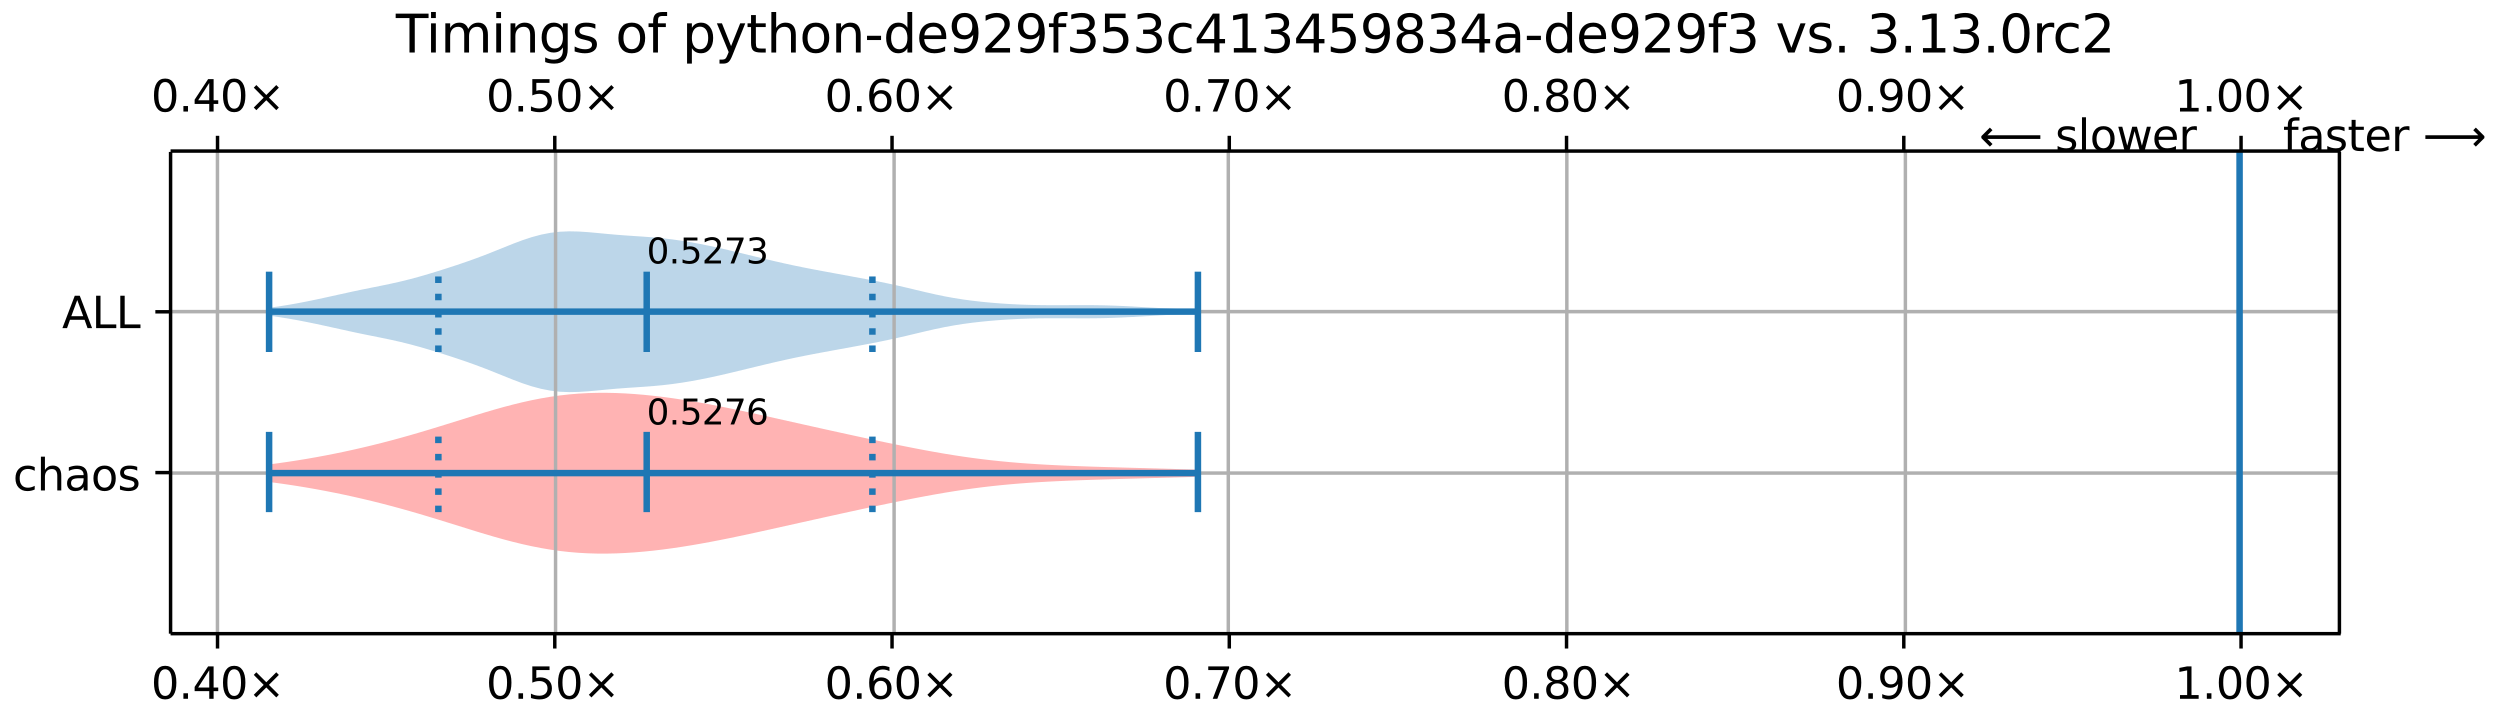 <?xml version="1.0" encoding="UTF-8"?>
<!DOCTYPE svg  PUBLIC '-//W3C//DTD SVG 1.1//EN'  'http://www.w3.org/Graphics/SVG/1.1/DTD/svg11.dtd'>
<svg width="576pt" height="166pt" version="1.1" viewBox="0 0 576 166" xmlns="http://www.w3.org/2000/svg" xmlns:xlink="http://www.w3.org/1999/xlink">
<defs>
<style type="text/css">*{stroke-linejoin: round; stroke-linecap: butt}</style>
</defs>
<path d="m0 166h576v-166h-576z" fill="#fff"/>
<path d="m39.3 146h500v-111h-500z" fill="#fff"/>
<path d="m62 107v4.05l2.16 0.286 2.16 0.309 2.16 0.332 2.16 0.355 2.16 0.378 2.16 0.401 2.16 0.424 2.16 0.447 2.16 0.471 2.16 0.494 2.16 0.517 2.16 0.54 2.16 0.563 2.16 0.585 2.16 0.607 2.16 0.626 2.16 0.644 2.16 0.658 2.16 0.669 6.49 2.02 2.16 0.655 2.16 0.634 2.16 0.606 2.16 0.57 2.16 0.527 2.16 0.478 2.16 0.424 2.16 0.366 2.16 0.305 2.16 0.243 2.16 0.181 2.16 0.12 2.16 0.061 2.16 0.005 2.16-0.047 2.16-0.096 2.16-0.141 2.16-0.183 2.16-0.221 2.16-0.257 2.16-0.29 2.16-0.32 2.16-0.347 2.16-0.372 2.16-0.395 2.16-0.415 2.16-0.432 2.16-0.447 4.33-0.928 13-2.89 2.16-0.48 2.16-0.478 2.16-0.475 2.16-0.472 2.16-0.468 2.16-0.464 2.16-0.459 2.16-0.453 2.16-0.445 2.16-0.435 2.16-0.424 2.16-0.409 2.16-0.393 2.16-0.374 2.16-0.352 2.16-0.329 2.16-0.305 2.16-0.28 2.16-0.254 2.16-0.229 2.16-0.205 2.16-0.182 2.16-0.161 2.16-0.141 2.16-0.124 2.16-0.11 2.16-0.097 2.16-0.087 2.16-0.079 2.16-0.072 2.16-0.067 2.16-0.064 2.16-0.061 17.3-0.487v-1.65l-19.5-0.549-2.16-0.064-2.16-0.067-2.16-0.072-2.16-0.079-2.16-0.087-2.16-0.097-2.16-0.11-2.16-0.124-2.16-0.141-2.16-0.161-2.16-0.182-2.16-0.205-2.16-0.229-2.16-0.254-2.16-0.28-2.16-0.305-2.16-0.329-2.16-0.352-2.16-0.374-2.16-0.393-2.16-0.409-2.16-0.424-2.16-0.435-2.16-0.445-2.16-0.453-2.16-0.459-2.16-0.464-2.16-0.468-2.16-0.472-2.16-0.475-2.16-0.478-2.16-0.48-2.16-0.482-10.8-2.41-4.33-0.928-2.16-0.447-2.16-0.432-2.16-0.415-2.16-0.395-2.16-0.372-2.16-0.347-2.16-0.32-2.16-0.29-2.16-0.257-2.16-0.221-2.16-0.183-2.16-0.141-2.16-0.096-2.16-0.047-2.16 0.005-2.16 0.061-2.16 0.12-2.16 0.181-2.16 0.243-2.16 0.305-2.16 0.366-2.16 0.424-2.16 0.478-2.16 0.527-2.16 0.57-2.16 0.606-2.16 0.634-2.16 0.655-6.49 2.02-2.16 0.669-2.16 0.658-2.16 0.644-2.16 0.626-2.16 0.607-2.16 0.585-2.16 0.563-2.16 0.54-2.16 0.517-2.16 0.494-2.16 0.471-2.16 0.447-2.16 0.424-2.16 0.401-2.16 0.378-2.16 0.355-2.16 0.332-2.16 0.309-2.16 0.286z" clip-path="url(#b)" fill="#f00" fill-opacity=".3"/>
<path d="m62 70.9v1.84l2.16 0.3 2.16 0.343 2.16 0.382 2.16 0.416 2.16 0.444 2.16 0.466 6.49 1.43 2.16 0.452 4.33 0.871 2.16 0.451 2.16 0.486 2.16 0.534 2.16 0.585 2.16 0.628 2.16 0.66 2.16 0.684 2.16 0.706 2.16 0.733 2.16 0.77 2.16 0.813 2.16 0.852 4.33 1.74 2.16 0.81 2.16 0.714 2.16 0.579 2.16 0.419 2.16 0.25 2.16 0.089 2.16-0.045 2.16-0.141 2.16-0.194 2.16-0.208 2.16-0.193 2.16-0.166 2.16-0.146 2.16-0.145 2.16-0.166 2.16-0.205 2.16-0.255 2.16-0.307 2.16-0.356 2.16-0.4 2.16-0.439 2.16-0.472 2.16-0.498 6.49-1.57 2.16-0.519 2.16-0.507 2.16-0.489 2.16-0.466 2.16-0.443 2.16-0.422 2.16-0.406 2.16-0.397 6.49-1.19 2.16-0.407 2.16-0.423 2.16-0.446 2.16-0.474 2.16-0.5 2.16-0.516 2.16-0.514 2.16-0.491 2.16-0.45 2.16-0.397 2.16-0.342 2.16-0.29 2.16-0.245 2.16-0.207 2.16-0.173 2.16-0.14 2.16-0.109 2.16-0.078 2.16-0.049 2.16-0.024 2.16-0.005 2.16 0.007 4.33 0.014 2.16-0.012 2.16-0.035 2.16-0.062 2.16-0.088 2.16-0.109 6.49-0.374 2.16-0.12 2.16-0.114 2.16-0.108 2.16-0.101v-0.797l-2.16-0.101-2.16-0.108-2.16-0.114-2.16-0.12-2.16-0.125-4.33-0.249-2.16-0.109-2.16-0.088-2.16-0.062-2.16-0.035-2.16-0.012-6.49 0.02-2.16-0.005-2.16-0.024-2.16-0.049-2.16-0.078-2.16-0.109-2.16-0.14-2.16-0.173-2.16-0.207-2.16-0.245-2.16-0.29-2.16-0.342-2.16-0.397-2.16-0.45-2.16-0.491-2.16-0.514-2.16-0.516-2.16-0.5-2.16-0.474-2.16-0.446-2.16-0.423-10.8-1.99-2.16-0.406-2.16-0.422-2.16-0.443-2.16-0.466-2.16-0.489-2.16-0.507-2.16-0.519-6.49-1.57-2.16-0.498-2.16-0.472-2.16-0.439-2.16-0.4-2.16-0.356-2.16-0.307-2.16-0.255-2.16-0.205-2.16-0.166-2.16-0.145-2.16-0.146-2.16-0.166-2.16-0.193-2.16-0.208-2.16-0.194-2.16-0.141-2.16-0.045-2.16 0.089-2.16 0.25-2.16 0.419-2.16 0.579-2.16 0.714-2.16 0.81-4.33 1.74-2.16 0.852-2.16 0.813-2.16 0.77-2.16 0.733-2.16 0.706-2.16 0.684-2.16 0.66-2.16 0.628-2.16 0.585-2.16 0.534-2.16 0.486-2.16 0.451-4.33 0.871-2.16 0.452-6.49 1.43-2.16 0.466-2.16 0.444-2.16 0.416-2.16 0.382-2.16 0.343-2.16 0.3z" clip-path="url(#b)" fill="#1f77b4" fill-opacity=".3"/>
<path d="m50.1 146v-111" clip-path="url(#b)" fill="none" stroke="#b0b0b0" stroke-linecap="square" stroke-width=".8"/>
<defs>
<path id="g" d="m0 0v3.5" stroke="#000" stroke-width=".8"/>
</defs>
<use x="50.118" y="145.922" stroke="#000000" stroke-width=".8" xlink:href="#g"/>
<defs>
<path id="f" d="m0 0v-3.5" stroke="#000" stroke-width=".8"/>
</defs>
<use x="50.118" y="34.796" stroke="#000000" stroke-width=".8" xlink:href="#f"/>
<g transform="translate(34.8 161) scale(.1 -.1)">
<defs>
<path id="a" transform="scale(.016)" d="m2034 4250q-487 0-733-480-245-479-245-1442 0-959 245-1439 246-480 733-480 491 0 736 480 246 480 246 1439 0 963-246 1442-245 480-736 480zm0 500q785 0 1199-621 414-620 414-1801 0-1178-414-1799-414-620-1199-620-784 0-1198 620-414 621-414 1799 0 1181 414 1801 414 621 1198 621z"/>
<path id="c" transform="scale(.016)" d="m684 794h660v-794h-660v794z"/>
<path id="k" transform="scale(.016)" d="m2419 4116-1594-2491h1594v2491zm-166 550h794v-3041h666v-525h-666v-1100h-628v1100h-2106v609l1940 2957z"/>
<path id="d" transform="scale(.016)" d="m4488 3438-1429-1435 1429-1428-372-378-1435 1434-1434-1434-369 378 1425 1428-1425 1435 369 378 1434-1435 1435 1435 372-378z"/>
</defs>
<use xlink:href="#a"/>
<use x="63.623" xlink:href="#c"/>
<use x="95.41" xlink:href="#k"/>
<use x="159.033" xlink:href="#a"/>
<use x="222.656" xlink:href="#d"/>
</g>
<g transform="translate(34.8 25.7) scale(.1 -.1)">
<use xlink:href="#a"/>
<use x="63.623" xlink:href="#c"/>
<use x="95.41" xlink:href="#k"/>
<use x="159.033" xlink:href="#a"/>
<use x="222.656" xlink:href="#d"/>
</g>
<path d="m128 146v-111" clip-path="url(#b)" fill="none" stroke="#b0b0b0" stroke-linecap="square" stroke-width=".8"/>
<use x="127.821" y="145.922" stroke="#000000" stroke-width=".8" xlink:href="#g"/>
<use x="127.821" y="34.796" stroke="#000000" stroke-width=".8" xlink:href="#f"/>
<g transform="translate(112 161) scale(.1 -.1)">
<defs>
<path id="i" transform="scale(.016)" d="m691 4666h2478v-532h-1900v-1143q137 47 274 70 138 23 276 23 781 0 1237-428 457-428 457-1159 0-753-469-1171-469-417-1322-417-294 0-599 50-304 50-629 150v635q281-153 581-228t634-75q541 0 856 284 316 284 316 772 0 487-316 771-315 285-856 285-253 0-505-56-251-56-513-175v2344z"/>
</defs>
<use xlink:href="#a"/>
<use x="63.623" xlink:href="#c"/>
<use x="95.41" xlink:href="#i"/>
<use x="159.033" xlink:href="#a"/>
<use x="222.656" xlink:href="#d"/>
</g>
<g transform="translate(112 25.7) scale(.1 -.1)">
<use xlink:href="#a"/>
<use x="63.623" xlink:href="#c"/>
<use x="95.41" xlink:href="#i"/>
<use x="159.033" xlink:href="#a"/>
<use x="222.656" xlink:href="#d"/>
</g>
<path d="m206 146v-111" clip-path="url(#b)" fill="none" stroke="#b0b0b0" stroke-linecap="square" stroke-width=".8"/>
<use x="205.525" y="145.922" stroke="#000000" stroke-width=".8" xlink:href="#g"/>
<use x="205.525" y="34.796" stroke="#000000" stroke-width=".8" xlink:href="#f"/>
<g transform="translate(190 161) scale(.1 -.1)">
<defs>
<path id="v" transform="scale(.016)" d="m2113 2584q-425 0-674-291-248-290-248-796 0-503 248-796 249-292 674-292t673 292q248 293 248 796 0 506-248 796-248 291-673 291zm1253 1979v-575q-238 112-480 171-242 60-480 60-625 0-955-422-329-422-376-1275 184 272 462 417 279 145 613 145 703 0 1111-427 408-426 408-1160 0-719-425-1154-425-434-1131-434-810 0-1238 620-428 621-428 1799 0 1106 525 1764t1409 658q238 0 480-47t505-140z"/>
</defs>
<use xlink:href="#a"/>
<use x="63.623" xlink:href="#c"/>
<use x="95.41" xlink:href="#v"/>
<use x="159.033" xlink:href="#a"/>
<use x="222.656" xlink:href="#d"/>
</g>
<g transform="translate(190 25.7) scale(.1 -.1)">
<use xlink:href="#a"/>
<use x="63.623" xlink:href="#c"/>
<use x="95.41" xlink:href="#v"/>
<use x="159.033" xlink:href="#a"/>
<use x="222.656" xlink:href="#d"/>
</g>
<path d="m283 146v-111" clip-path="url(#b)" fill="none" stroke="#b0b0b0" stroke-linecap="square" stroke-width=".8"/>
<use x="283.228" y="145.922" stroke="#000000" stroke-width=".8" xlink:href="#g"/>
<use x="283.228" y="34.796" stroke="#000000" stroke-width=".8" xlink:href="#f"/>
<g transform="translate(268 161) scale(.1 -.1)">
<defs>
<path id="p" transform="scale(.016)" d="m525 4666h3e3v-269l-1694-4397h-659l1594 4134h-2241v532z"/>
</defs>
<use xlink:href="#a"/>
<use x="63.623" xlink:href="#c"/>
<use x="95.41" xlink:href="#p"/>
<use x="159.033" xlink:href="#a"/>
<use x="222.656" xlink:href="#d"/>
</g>
<g transform="translate(268 25.7) scale(.1 -.1)">
<use xlink:href="#a"/>
<use x="63.623" xlink:href="#c"/>
<use x="95.41" xlink:href="#p"/>
<use x="159.033" xlink:href="#a"/>
<use x="222.656" xlink:href="#d"/>
</g>
<path d="m361 146v-111" clip-path="url(#b)" fill="none" stroke="#b0b0b0" stroke-linecap="square" stroke-width=".8"/>
<use x="360.931" y="145.922" stroke="#000000" stroke-width=".8" xlink:href="#g"/>
<use x="360.931" y="34.796" stroke="#000000" stroke-width=".8" xlink:href="#f"/>
<g transform="translate(346 161) scale(.1 -.1)">
<defs>
<path id="u" transform="scale(.016)" d="m2034 2216q-450 0-708-241-257-241-257-662 0-422 257-663 258-241 708-241t709 242q260 243 260 662 0 421-258 662-257 241-711 241zm-631 268q-406 100-633 378-226 279-226 679 0 559 398 884 399 325 1092 325 697 0 1094-325t397-884q0-400-227-679-226-278-629-378 456-106 710-416 255-309 255-755 0-679-414-1042-414-362-1186-362-771 0-1186 362-414 363-414 1042 0 446 256 755 257 310 713 416zm-231 997q0-362 226-565 227-203 636-203 407 0 636 203 230 203 230 565 0 363-230 566-229 203-636 203-409 0-636-203-226-203-226-566z"/>
</defs>
<use xlink:href="#a"/>
<use x="63.623" xlink:href="#c"/>
<use x="95.41" xlink:href="#u"/>
<use x="159.033" xlink:href="#a"/>
<use x="222.656" xlink:href="#d"/>
</g>
<g transform="translate(346 25.7) scale(.1 -.1)">
<use xlink:href="#a"/>
<use x="63.623" xlink:href="#c"/>
<use x="95.41" xlink:href="#u"/>
<use x="159.033" xlink:href="#a"/>
<use x="222.656" xlink:href="#d"/>
</g>
<path d="m439 146v-111" clip-path="url(#b)" fill="none" stroke="#b0b0b0" stroke-linecap="square" stroke-width=".8"/>
<use x="438.635" y="145.922" stroke="#000000" stroke-width=".8" xlink:href="#g"/>
<use x="438.635" y="34.796" stroke="#000000" stroke-width=".8" xlink:href="#f"/>
<g transform="translate(423 161) scale(.1 -.1)">
<defs>
<path id="h" transform="scale(.016)" d="m703 97v575q238-113 481-172 244-59 479-59 625 0 954 420 330 420 377 1277-181-269-460-413-278-144-615-144-700 0-1108 423-408 424-408 1159 0 718 425 1152 425 435 1131 435 810 0 1236-621 427-620 427-1801 0-1103-524-1761-523-658-1407-658-238 0-482 47-243 47-506 141zm1256 1978q425 0 673 290 249 291 249 798 0 503-249 795-248 292-673 292t-673-292-248-795q0-507 248-798 248-290 673-290z"/>
</defs>
<use xlink:href="#a"/>
<use x="63.623" xlink:href="#c"/>
<use x="95.41" xlink:href="#h"/>
<use x="159.033" xlink:href="#a"/>
<use x="222.656" xlink:href="#d"/>
</g>
<g transform="translate(423 25.7) scale(.1 -.1)">
<use xlink:href="#a"/>
<use x="63.623" xlink:href="#c"/>
<use x="95.41" xlink:href="#h"/>
<use x="159.033" xlink:href="#a"/>
<use x="222.656" xlink:href="#d"/>
</g>
<path d="m516 146v-111" clip-path="url(#b)" fill="none" stroke="#b0b0b0" stroke-linecap="square" stroke-width=".8"/>
<use x="516.338" y="145.922" stroke="#000000" stroke-width=".8" xlink:href="#g"/>
<use x="516.338" y="34.796" stroke="#000000" stroke-width=".8" xlink:href="#f"/>
<g transform="translate(501 161) scale(.1 -.1)">
<defs>
<path id="q" transform="scale(.016)" d="m794 531h1031v3560l-1122-225v575l1116 225h631v-4135h1031v-531h-2687v531z"/>
</defs>
<use xlink:href="#q"/>
<use x="63.623" xlink:href="#c"/>
<use x="95.41" xlink:href="#a"/>
<use x="159.033" xlink:href="#a"/>
<use x="222.656" xlink:href="#d"/>
</g>
<g transform="translate(501 25.7) scale(.1 -.1)">
<use xlink:href="#q"/>
<use x="63.623" xlink:href="#c"/>
<use x="95.41" xlink:href="#a"/>
<use x="159.033" xlink:href="#a"/>
<use x="222.656" xlink:href="#d"/>
</g>
<path d="m39.3 109h500" clip-path="url(#b)" fill="none" stroke="#b0b0b0" stroke-linecap="square" stroke-width=".8"/>
<defs>
<path id="w" d="m0 0h-3.5" stroke="#000" stroke-width=".8"/>
</defs>
<use x="39.292" y="108.88" stroke="#000000" stroke-width=".8" xlink:href="#w"/>
<g transform="translate(3 113) scale(.1 -.1)">
<defs>
<path id="s" transform="scale(.016)" d="m3122 3366v-538q-244 135-489 202t-495 67q-560 0-870-355-309-354-309-995t309-996q310-354 870-354 250 0 495 67t489 202v-532q-241-112-499-168-257-57-548-57-791 0-1257 497-465 497-465 1341 0 856 470 1346 471 491 1290 491 265 0 518-55 253-54 491-163z"/>
<path id="aa" transform="scale(.016)" d="m3513 2113v-2113h-575v2094q0 497-194 743-194 247-581 247-466 0-735-297-269-296-269-809v-1978h-578v4863h578v-1907q207 316 486 472 280 156 646 156 603 0 912-373 310-373 310-1098z"/>
<path id="t" transform="scale(.016)" d="m2194 1759q-697 0-966-159t-269-544q0-306 202-486 202-179 548-179 479 0 768 339t289 901v128h-572zm1147 238v-2e3h-575v531q-197-318-491-470t-719-152q-537 0-855 302-317 302-317 808 0 590 395 890 396 300 1180 300h807v57q0 397-261 614t-733 217q-300 0-585-72-284-72-546-216v532q315 122 612 182 297 61 578 61 760 0 1135-394 375-393 375-1193z"/>
<path id="m" transform="scale(.016)" d="m1959 3097q-462 0-731-361t-269-989 267-989q268-361 733-361 460 0 728 362 269 363 269 988 0 622-269 986-268 364-728 364zm0 487q750 0 1178-488 429-487 429-1349 0-859-429-1349-428-489-1178-489-753 0-1180 489-426 490-426 1349 0 862 426 1349 427 488 1180 488z"/>
<path id="j" transform="scale(.016)" d="m2834 3397v-544q-243 125-506 187-262 63-544 63-428 0-642-131t-214-394q0-200 153-314t616-217l197-44q612-131 870-370t258-667q0-488-386-773-386-284-1061-284-281 0-586 55t-642 164v594q319-166 628-249 309-82 613-82 406 0 624 139 219 139 219 392 0 234-158 359-157 125-692 241l-200 47q-534 112-772 345-237 233-237 639 0 494 350 762 350 269 994 269 318 0 599-47 282-46 519-140z"/>
</defs>
<use xlink:href="#s"/>
<use x="54.98" xlink:href="#aa"/>
<use x="118.359" xlink:href="#t"/>
<use x="179.639" xlink:href="#m"/>
<use x="240.82" xlink:href="#j"/>
</g>
<path d="m39.3 71.8h500" clip-path="url(#b)" fill="none" stroke="#b0b0b0" stroke-linecap="square" stroke-width=".8"/>
<use x="39.292" y="71.838" stroke="#000000" stroke-width=".8" xlink:href="#w"/>
<g transform="translate(14.3 75.6) scale(.1 -.1)">
<defs>
<path id="am" transform="scale(.016)" d="m2188 4044-857-2322h1716l-859 2322zm-357 622h716l1778-4666h-656l-425 1197h-2103l-425-1197h-666l1781 4666z"/>
<path id="ac" transform="scale(.016)" d="m628 4666h631v-4135h2272v-531h-2903v4666z"/>
</defs>
<use xlink:href="#am"/>
<use x="68.408" xlink:href="#ac"/>
<use x="124.121" xlink:href="#ac"/>
</g>
<path d="m516 146v-111" clip-path="url(#b)" fill="none" stroke="#1f77b4" stroke-linecap="square" stroke-width="1.5"/>
<g fill="none" stroke="#1f77b4" stroke-width="1.5">
<path d="m149 118v-18.5" clip-path="url(#b)"/>
<path d="m149 81.1v-18.5" clip-path="url(#b)"/>
</g>
<g fill="none" stroke="#1f77b4" stroke-width="1.5">
<path d="m276 118v-18.5" clip-path="url(#b)"/>
<path d="m276 81.1v-18.5" clip-path="url(#b)"/>
</g>
<g fill="none" stroke="#1f77b4" stroke-width="1.5">
<path d="m62 118v-18.5" clip-path="url(#b)"/>
<path d="m62 81.1v-18.5" clip-path="url(#b)"/>
</g>
<g fill="none" stroke="#1f77b4" stroke-width="1.5">
<path d="m62 109h214" clip-path="url(#b)"/>
<path d="m62 71.8h214" clip-path="url(#b)"/>
</g>
<g fill="none" stroke="#1f77b4" stroke-dasharray="1.5,2.475" stroke-width="1.5">
<path d="m101 118v-18.5" clip-path="url(#b)"/>
<path d="m201 118v-18.5" clip-path="url(#b)"/>
<path d="m101 81.1v-18.5" clip-path="url(#b)"/>
<path d="m201 81.1v-18.5" clip-path="url(#b)"/>
</g>
<path d="m39.3 146v-111" fill="none" stroke="#000" stroke-linecap="square" stroke-width=".8"/>
<path d="m539 146v-111" fill="none" stroke="#000" stroke-linecap="square" stroke-width=".8"/>
<path d="m39.3 146h500" fill="none" stroke="#000" stroke-linecap="square" stroke-width=".8"/>
<path d="m39.3 34.8h500" fill="none" stroke="#000" stroke-linecap="square" stroke-width=".8"/>
<g transform="translate(149 97.8) scale(.08 -.08)">
<defs>
<path id="l" transform="scale(.016)" d="m1228 531h2203v-531h-2962v531q359 372 979 998 621 627 780 809 303 340 423 576 121 236 121 464 0 372-261 606-261 235-680 235-297 0-627-103-329-103-704-313v638q381 153 712 231 332 78 607 78 725 0 1156-363 431-362 431-968 0-288-108-546-107-257-392-607-78-91-497-524-418-433-1181-1211z"/>
</defs>
<use xlink:href="#a"/>
<use x="63.623" xlink:href="#c"/>
<use x="95.41" xlink:href="#i"/>
<use x="159.033" xlink:href="#l"/>
<use x="222.656" xlink:href="#p"/>
<use x="286.279" xlink:href="#v"/>
</g>
<g transform="translate(149 60.7) scale(.08 -.08)">
<defs>
<path id="e" transform="scale(.016)" d="m2597 2516q453-97 707-404 255-306 255-756 0-690-475-1069-475-378-1350-378-293 0-604 58t-642 174v609q262-153 574-231 313-78 654-78 593 0 904 234t311 681q0 413-289 645-289 233-804 233h-544v519h569q465 0 712 186t247 536q0 359-255 551-254 193-729 193-260 0-557-57-297-56-653-174v562q360 100 674 150t592 50q719 0 1137-327 419-326 419-882 0-388-222-655t-631-370z"/>
</defs>
<use xlink:href="#a"/>
<use x="63.623" xlink:href="#c"/>
<use x="95.41" xlink:href="#i"/>
<use x="159.033" xlink:href="#l"/>
<use x="222.656" xlink:href="#p"/>
<use x="286.279" xlink:href="#e"/>
</g>
<g transform="translate(526 34.8) scale(.1 -.1)">
<defs>
<path id="n" transform="scale(.016)" d="m2375 4863v-479h-550q-309 0-430-125-120-125-120-450v-309h947v-447h-947v-3053h-578v3053h-550v447h550v244q0 584 272 851 272 268 862 268h544z"/>
<path id="x" transform="scale(.016)" d="m1172 4494v-994h1184v-447h-1184v-1900q0-428 117-550t477-122h590v-481h-590q-666 0-919 248-253 249-253 905v1900h-422v447h422v994h578z"/>
<path id="o" transform="scale(.016)" d="m3597 1894v-281h-2644q38-594 358-905t892-311q331 0 642 81t618 244v-544q-310-131-635-200t-659-69q-838 0-1327 487-489 488-489 1320 0 859 464 1363 464 505 1252 505 706 0 1117-455 411-454 411-1235zm-575 169q-6 471-264 752-258 282-683 282-481 0-770-272t-333-766l2050 4z"/>
<path id="r" transform="scale(.016)" d="m2631 2963q-97 56-211 82-114 27-251 27-488 0-749-317t-261-911v-1844h-578v3500h578v-544q182 319 472 473 291 155 707 155 59 0 131-8 72-7 159-23l3-590z"/>
<path id="an" transform="scale(.016)" d="m8863 2147v-281l-1229-1228-375 375 729 728h-7622v531h7622l-729 728 375 375 1229-1228z"/>
</defs>
<use xlink:href="#n"/>
<use x="35.205" xlink:href="#t"/>
<use x="96.484" xlink:href="#j"/>
<use x="148.584" xlink:href="#x"/>
<use x="187.793" xlink:href="#o"/>
<use x="249.316" xlink:href="#r"/>
<use x="290.43" xlink:href="#DejaVuSans-20"/>
<use x="322.217" xlink:href="#an"/>
</g>
<g transform="translate(456 34.8) scale(.1 -.1)">
<defs>
<path id="ao" transform="scale(.016)" d="m313 1866v281l1228 1228 375-375-728-728h7621v-531h-7621l728-728-375-375-1228 1228z"/>
<path id="aj" transform="scale(.016)" d="m603 4863h575v-4863h-575v4863z"/>
<path id="af" transform="scale(.016)" d="m269 3500h575l719-2731 715 2731h678l719-2731 716 2731h575l-916-3500h-678l-753 2869-756-2869h-679l-915 3500z"/>
</defs>
<use xlink:href="#ao"/>
<use x="143.359" xlink:href="#DejaVuSans-20"/>
<use x="175.146" xlink:href="#j"/>
<use x="227.246" xlink:href="#aj"/>
<use x="255.029" xlink:href="#m"/>
<use x="316.211" xlink:href="#af"/>
<use x="397.998" xlink:href="#o"/>
<use x="459.521" xlink:href="#r"/>
</g>
<g transform="translate(91.2 12.1) scale(.12 -.12)">
<defs>
<path id="al" transform="scale(.016)" d="m-19 4666h3947v-532h-1656v-4134h-634v4134h-1657v532z"/>
<path id="z" transform="scale(.016)" d="m603 3500h575v-3500h-575v3500zm0 1363h575v-729h-575v729z"/>
<path id="ai" transform="scale(.016)" d="m3328 2828q216 388 516 572t706 184q547 0 844-383 297-382 297-1088v-2113h-578v2094q0 503-179 746-178 244-543 244-447 0-707-297-259-296-259-809v-1978h-578v2094q0 506-178 748t-550 242q-441 0-701-298-259-298-259-808v-1978h-578v3500h578v-544q197 322 472 475t653 153q382 0 649-194 267-193 395-562z"/>
<path id="y" transform="scale(.016)" d="m3513 2113v-2113h-575v2094q0 497-194 743-194 247-581 247-466 0-735-297-269-296-269-809v-1978h-578v3500h578v-544q207 316 486 472 280 156 646 156 603 0 912-373 310-373 310-1098z"/>
<path id="ak" transform="scale(.016)" d="m2906 1791q0 625-258 968-257 344-723 344-462 0-720-344-258-343-258-968 0-622 258-966t720-344q466 0 723 344 258 344 258 966zm575-1357q0-893-397-1329-396-436-1215-436-303 0-572 45t-522 139v559q253-137 500-202 247-66 503-66 566 0 847 295t281 892v285q-178-310-456-463t-666-153q-643 0-1037 490-394 491-394 1301 0 812 394 1302 394 491 1037 491 388 0 666-153t456-462v531h575v-3066z"/>
<path id="ah" transform="scale(.016)" d="m1159 525v-1856h-578v4831h578v-531q182 312 458 463 277 152 661 152 638 0 1036-506 399-506 399-1331t-399-1332q-398-506-1036-506-384 0-661 152-276 152-458 464zm1957 1222q0 634-261 995t-717 361q-457 0-718-361t-261-995 261-995 718-361q456 0 717 361t261 995z"/>
<path id="ae" transform="scale(.016)" d="m2059-325q-243-625-475-815-231-191-618-191h-460v481h338q237 0 368 113 132 112 291 531l103 262-1415 3444h609l1094-2737 1094 2737h609l-1538-3825z"/>
<path id="ad" transform="scale(.016)" d="m313 2009h1684v-512h-1684v512z"/>
<path id="ab" transform="scale(.016)" d="m2906 2969v1894h575v-4863h-575v525q-181-312-458-464-276-152-664-152-634 0-1033 506-398 507-398 1332t398 1331q399 506 1033 506 388 0 664-152 277-151 458-463zm-1959-1222q0-634 261-995t717-361 718 361q263 361 263 995t-263 995q-262 361-718 361t-717-361-261-995z"/>
<path id="ag" transform="scale(.016)" d="m191 3500h609l1094-2937 1094 2937h609l-1313-3500h-781l-1312 3500z"/>
</defs>
<use xlink:href="#al"/>
<use x="57.959" xlink:href="#z"/>
<use x="85.742" xlink:href="#ai"/>
<use x="183.154" xlink:href="#z"/>
<use x="210.938" xlink:href="#y"/>
<use x="274.316" xlink:href="#ak"/>
<use x="337.793" xlink:href="#j"/>
<use x="389.893" xlink:href="#DejaVuSans-20"/>
<use x="421.68" xlink:href="#m"/>
<use x="482.861" xlink:href="#n"/>
<use x="518.066" xlink:href="#DejaVuSans-20"/>
<use x="549.854" xlink:href="#ah"/>
<use x="613.33" xlink:href="#ae"/>
<use x="672.51" xlink:href="#x"/>
<use x="711.719" xlink:href="#aa"/>
<use x="775.098" xlink:href="#m"/>
<use x="836.279" xlink:href="#y"/>
<use x="899.658" xlink:href="#ad"/>
<use x="935.742" xlink:href="#ab"/>
<use x="999.219" xlink:href="#o"/>
<use x="1060.742" xlink:href="#h"/>
<use x="1124.365" xlink:href="#l"/>
<use x="1187.988" xlink:href="#h"/>
<use x="1251.611" xlink:href="#n"/>
<use x="1286.816" xlink:href="#e"/>
<use x="1350.439" xlink:href="#i"/>
<use x="1414.062" xlink:href="#e"/>
<use x="1477.686" xlink:href="#s"/>
<use x="1532.666" xlink:href="#k"/>
<use x="1596.289" xlink:href="#q"/>
<use x="1659.912" xlink:href="#e"/>
<use x="1723.535" xlink:href="#k"/>
<use x="1787.158" xlink:href="#i"/>
<use x="1850.781" xlink:href="#h"/>
<use x="1914.404" xlink:href="#u"/>
<use x="1978.027" xlink:href="#e"/>
<use x="2041.65" xlink:href="#k"/>
<use x="2105.273" xlink:href="#t"/>
<use x="2166.553" xlink:href="#ad"/>
<use x="2202.637" xlink:href="#ab"/>
<use x="2266.113" xlink:href="#o"/>
<use x="2327.637" xlink:href="#h"/>
<use x="2391.26" xlink:href="#l"/>
<use x="2454.883" xlink:href="#h"/>
<use x="2518.506" xlink:href="#n"/>
<use x="2553.711" xlink:href="#e"/>
<use x="2617.334" xlink:href="#DejaVuSans-20"/>
<use x="2649.121" xlink:href="#ag"/>
<use x="2708.301" xlink:href="#j"/>
<use x="2760.4" xlink:href="#c"/>
<use x="2792.188" xlink:href="#DejaVuSans-20"/>
<use x="2823.975" xlink:href="#e"/>
<use x="2887.598" xlink:href="#c"/>
<use x="2919.385" xlink:href="#q"/>
<use x="2983.008" xlink:href="#e"/>
<use x="3046.631" xlink:href="#c"/>
<use x="3078.418" xlink:href="#a"/>
<use x="3142.041" xlink:href="#r"/>
<use x="3180.904" xlink:href="#s"/>
<use x="3235.885" xlink:href="#l"/>
</g>
<defs>
<clipPath id="b">
<rect x="39.3" y="34.8" width="500" height="111"/>
</clipPath>
</defs>
</svg>
